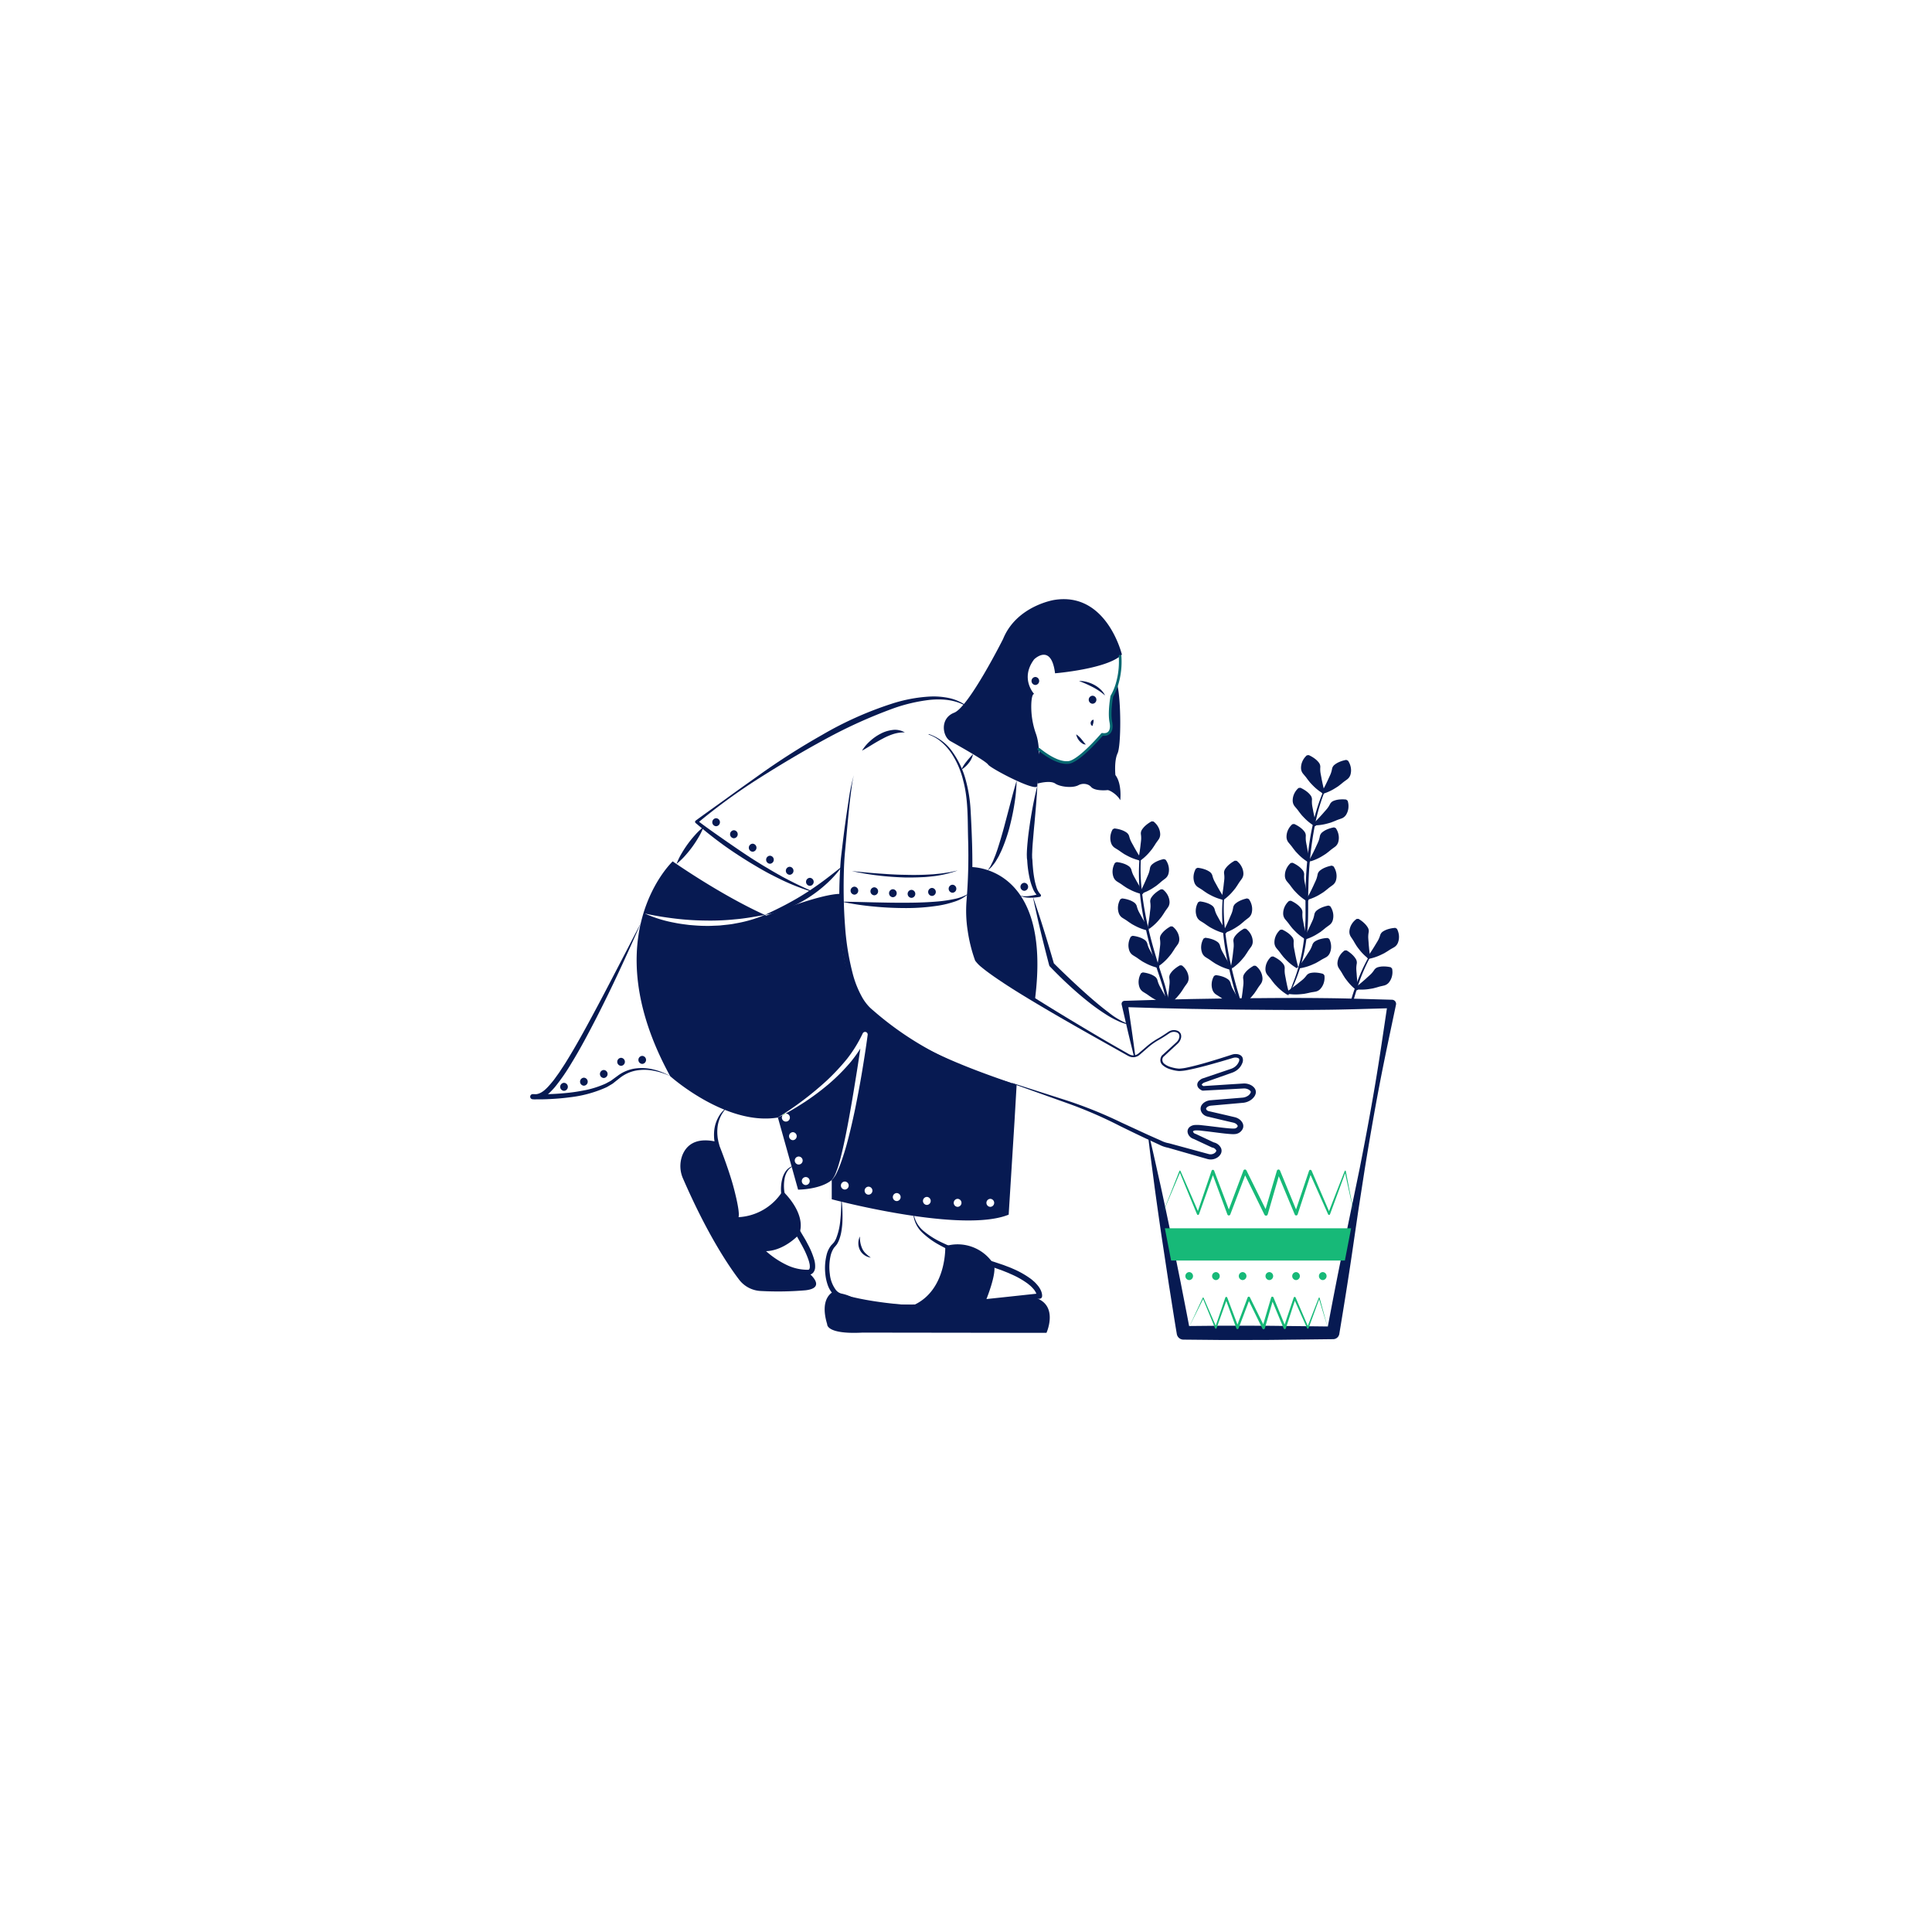 <svg id="SvgjsSvg1131" width="360" height="360" xmlns="http://www.w3.org/2000/svg" version="1.1" xmlns:xlink="http://www.w3.org/1999/xlink" xmlns:svgjs="http://svgjs.com/svgjs"><defs id="SvgjsDefs1132"></defs><g id="SvgjsG1133"><svg xmlns="http://www.w3.org/2000/svg" data-name="Layer 1" viewBox="0 0 700 550" width="360" height="360"><path fill="#071a52" d="M464.399,289.589c2.338-3.096,2.811-5.123,4.212-8.714a61.199,61.199,0,0,0,3.17-11.108,75.955,75.955,0,0,0,1.214-11.484c.078-3.839-.073-7.746.046-11.63.131-3.886.358-7.772.803-11.638a96.665,96.665,0,0,1,1.872-11.519,68.398,68.398,0,0,1,3.471-11.142,31.593,31.593,0,0,1,6.209-9.804,32.738,32.738,0,0,0-5.749,9.991,68.415,68.415,0,0,0-3.17,11.119,131.048,131.048,0,0,0-2.425,23.021c-.148,3.868-.028,7.717-.137,11.631a68.092,68.092,0,0,1-1.373,11.606,61.195,61.195,0,0,1-3.474,11.145,49.337,49.337,0,0,1-2.615,5.216A13.679,13.679,0,0,1,464.399,289.589Z" class="color020202 svgShape"></path><path fill="#071a52" d="M466.57 285.519a18.264 18.264 0 01-3.302-2.497c-.494-.478-.973-.977-1.447-1.49-.431-.535-.87-1.077-1.275-1.646-.407-.566-.913-1.107-1.372-1.683a3.282 3.282 0 01-.683-1.993 5.721 5.721 0 01.444-2.267 6.301 6.301 0 011.66-2.319l.671-.095a11.279 11.279 0 012.347 1.392 7.355 7.355 0 011.381 1.388 2.466 2.466 0 01.481 1.597 9.623 9.623 0 00.04 1.817c.082.591.204 1.177.324 1.772.103.605.218 1.215.357 1.825.241 1.239.567 2.483.897 3.769zM469.824 275.79a18.259 18.259 0 01-3.302-2.497c-.494-.478-.973-.977-1.447-1.49-.432-.535-.87-1.077-1.275-1.646-.407-.566-.913-1.107-1.372-1.683a3.281 3.281 0 01-.682-1.993 5.713 5.713 0 01.444-2.268 6.296 6.296 0 011.66-2.319l.671-.095a11.262 11.262 0 012.347 1.392 7.353 7.353 0 011.381 1.388 2.466 2.466 0 01.481 1.597 9.642 9.642 0 00.04 1.817c.082.591.204 1.177.325 1.772.103.605.218 1.215.357 1.825.241 1.239.567 2.483.897 3.769zM472.996 265.338a18.254 18.254 0 01-3.302-2.497c-.494-.478-.973-.977-1.447-1.49-.432-.535-.87-1.077-1.275-1.646-.407-.566-.913-1.107-1.372-1.683a3.281 3.281 0 01-.682-1.993 5.716 5.716 0 01.444-2.267 6.298 6.298 0 011.66-2.319l.671-.095a11.267 11.267 0 012.347 1.392 7.36 7.36 0 011.381 1.388 2.466 2.466 0 01.481 1.597 9.622 9.622 0 00.04 1.817c.082.591.204 1.177.324 1.772.103.605.218 1.216.357 1.825.241 1.239.567 2.483.897 3.769zM473.62 251.584a18.256 18.256 0 01-3.302-2.497c-.494-.478-.973-.977-1.447-1.49-.431-.535-.87-1.077-1.275-1.646-.407-.566-.913-1.107-1.372-1.683a3.282 3.282 0 01-.683-1.993 5.717 5.717 0 01.444-2.267 6.298 6.298 0 011.66-2.319l.671-.095a11.278 11.278 0 012.347 1.392 7.354 7.354 0 011.381 1.388 2.466 2.466 0 01.481 1.597 9.622 9.622 0 00.04 1.817c.082.591.204 1.177.324 1.772.103.605.218 1.215.357 1.825.241 1.239.567 2.483.897 3.769zM474.21 237.531a18.256 18.256 0 01-3.302-2.497c-.494-.478-.973-.977-1.447-1.49-.431-.535-.87-1.077-1.275-1.646-.407-.566-.913-1.107-1.372-1.683a3.282 3.282 0 01-.683-1.993 5.721 5.721 0 01.444-2.268 6.302 6.302 0 011.66-2.319l.671-.095a11.268 11.268 0 012.347 1.392 7.354 7.354 0 011.381 1.388 2.466 2.466 0 01.481 1.597 9.602 9.602 0 00.04 1.817c.082.591.204 1.177.324 1.772.103.605.218 1.216.357 1.825.241 1.239.567 2.483.897 3.769zM476.446 224.407a18.255 18.255 0 01-3.302-2.497c-.494-.478-.973-.977-1.447-1.49-.432-.535-.87-1.077-1.275-1.646-.407-.566-.913-1.107-1.372-1.683a3.282 3.282 0 01-.682-1.993 5.713 5.713 0 01.444-2.267 6.298 6.298 0 011.66-2.319l.671-.095a11.272 11.272 0 012.347 1.392 7.356 7.356 0 011.381 1.388 2.466 2.466 0 01.481 1.597 9.623 9.623 0 00.04 1.817c.082.591.204 1.177.324 1.772.103.605.218 1.215.357 1.825.241 1.239.567 2.483.897 3.769zM479.462 212.57a18.258 18.258 0 01-3.302-2.497c-.494-.478-.973-.977-1.447-1.49-.431-.535-.87-1.077-1.275-1.646-.407-.566-.913-1.107-1.372-1.683a3.282 3.282 0 01-.683-1.993 5.721 5.721 0 01.444-2.267 6.301 6.301 0 011.66-2.319l.671-.095a11.278 11.278 0 012.347 1.392 7.355 7.355 0 011.381 1.388 2.466 2.466 0 01.481 1.597 9.624 9.624 0 00.04 1.817c.082.591.204 1.177.324 1.772.103.605.218 1.215.357 1.825.241 1.239.567 2.483.897 3.769z" class="color020202 svgShape"></path><path fill="#071a52" d="M466.153 284.36c1.088-.762 2.145-1.494 3.135-2.277.503-.372.987-.76 1.459-1.153.479-.374.953-.739 1.4-1.134a9.627 9.627 0 001.213-1.353 2.466 2.466 0 011.405-.899 7.357 7.357 0 011.952-.155 11.266 11.266 0 012.687.471l.447.509a6.299 6.299 0 01-.25 2.841 5.715 5.715 0 01-1.139 2.01 3.281 3.281 0 01-1.816 1.069c-.723.139-1.46.219-2.137.384-.678.168-1.364.294-2.039.419-.694.081-1.382.148-2.069.189a18.253 18.253 0 01-4.132-.254zM470.546 275.241c.788-1.069 1.557-2.1 2.245-3.158.357-.513.693-1.036 1.016-1.558.335-.507.667-1.004.965-1.521a9.634 9.634 0 00.719-1.669 2.466 2.466 0 011.045-1.3 7.348 7.348 0 011.8-.769 11.266 11.266 0 012.698-.411l.586.34a6.296 6.296 0 01.669 2.772 5.719 5.719 0 01-.438 2.269 3.282 3.282 0 01-1.38 1.592c-.641.362-1.314.674-1.903 1.046-.589.376-1.199.713-1.799 1.048-.632.298-1.263.581-1.9.839a18.261 18.261 0 01-3.997 1.077zM472.431 264.863c.63-1.17 1.245-2.298 1.777-3.443.281-.558.54-1.123.786-1.685.26-.549.519-1.088.741-1.642a9.628 9.628 0 00.476-1.754 2.465 2.465 0 01.851-1.434 7.355 7.355 0 011.674-1.015 11.275 11.275 0 012.612-.787l.628.254a6.297 6.297 0 011.053 2.65 5.717 5.717 0 01-.114 2.308 3.281 3.281 0 01-1.142 1.771c-.584.449-1.206.852-1.737 1.303-.53.455-1.086.875-1.634 1.291-.584.384-1.169.753-1.763 1.098a18.255 18.255 0 01-3.806 1.629zM473.6 250.395c.63-1.17 1.245-2.298 1.777-3.443.282-.558.54-1.123.786-1.685.26-.549.519-1.088.741-1.642a9.647 9.647 0 00.476-1.754 2.465 2.465 0 01.851-1.434 7.35 7.35 0 011.674-1.015 11.266 11.266 0 012.612-.787l.628.254a6.296 6.296 0 011.053 2.65 5.714 5.714 0 01-.114 2.308 3.282 3.282 0 01-1.142 1.771c-.584.449-1.206.852-1.737 1.303-.53.455-1.086.875-1.634 1.291-.584.384-1.169.753-1.763 1.098a18.253 18.253 0 01-3.806 1.63zM474.42 236.533c.63-1.17 1.245-2.298 1.777-3.443.282-.558.54-1.123.786-1.685.26-.549.519-1.088.741-1.642a9.628 9.628 0 00.476-1.754 2.465 2.465 0 01.851-1.434 7.355 7.355 0 011.674-1.015 11.274 11.274 0 012.612-.787l.628.254a6.297 6.297 0 011.053 2.65 5.718 5.718 0 01-.114 2.308 3.28 3.28 0 01-1.142 1.771c-.584.449-1.206.852-1.737 1.303-.53.455-1.086.875-1.634 1.291-.584.384-1.169.753-1.763 1.098a18.254 18.254 0 01-3.806 1.629zM475.833 223.41c.938-.94 1.851-1.845 2.689-2.79.43-.454.839-.921 1.235-1.39.406-.452.809-.894 1.181-1.361a9.64 9.64 0 00.959-1.544 2.466 2.466 0 011.226-1.13 7.357 7.357 0 011.894-.493 11.276 11.276 0 012.728-.005l.529.423a6.297 6.297 0 01.25 2.841 5.714 5.714 0 01-.77 2.178 3.281 3.281 0 01-1.601 1.369c-.688.263-1.399.471-2.037.751-.638.284-1.291.527-1.935.769-.669.201-1.335.387-2.004.547a18.253 18.253 0 01-4.113.471zM478.848 212.089c.63-1.17 1.245-2.298 1.777-3.443.281-.558.54-1.123.786-1.685.26-.549.519-1.088.741-1.642a9.628 9.628 0 00.476-1.754 2.465 2.465 0 01.851-1.434 7.351 7.351 0 011.674-1.015 11.263 11.263 0 012.612-.787l.628.254a6.296 6.296 0 011.053 2.65 5.718 5.718 0 01-.114 2.308 3.28 3.28 0 01-1.142 1.771c-.584.449-1.206.852-1.737 1.303-.53.455-1.086.875-1.634 1.291-.584.384-1.169.753-1.763 1.098a18.248 18.248 0 01-3.806 1.63zM502.934 263.125a31.871 31.871 0 00-6.494 8.652c-.087.145-.165.3-.242.455a1.056 1.056 0 00-.077.145c-.01.01-.01.019-.019.029a66.308 66.308 0 00-4.045 9.6v.01a1.734 1.734 0 01-.077.203v.019c-.097.29-.184.571-.281.861q-.058.189-.116.377a1.532 1.532 0 00-.087.3c-.523 1.645-1.006 3.31-1.452 4.974h-.91c.494-1.848 1.055-3.697 1.694-5.507.048-.126.087-.261.136-.387.261-.745.532-1.481.823-2.216v-.01a62.399 62.399 0 013.813-8.342c.019-.029.029-.048.048-.077.01-.01.01-.029.019-.039.213-.377.435-.745.677-1.123v-.01A29.836 29.836 0 01502.934 263.125z" class="color020202 svgShape"></path><path fill="#071a52" d="M491.587 283.842a18.247 18.247 0 01-3.001-2.852c-.437-.531-.857-1.08-1.271-1.643-.369-.58-.744-1.167-1.083-1.778-.341-.608-.783-1.202-1.175-1.826a3.281 3.281 0 01-.455-2.057 5.718 5.718 0 01.696-2.203 6.299 6.299 0 011.909-2.118l.677-.02a11.269 11.269 0 012.176 1.646 7.347 7.347 0 011.216 1.534 2.466 2.466 0 01.299 1.641 9.627 9.627 0 00-.164 1.81c.015.597.071 1.193.124 1.798.034.613.08 1.232.15 1.853.101 1.258.285 2.531.469 3.846zM495.911 272.419a18.247 18.247 0 01-3.001-2.852c-.437-.531-.857-1.08-1.271-1.643-.369-.58-.744-1.168-1.083-1.779-.341-.608-.783-1.202-1.175-1.826a3.282 3.282 0 01-.455-2.057 5.718 5.718 0 01.696-2.203 6.301 6.301 0 011.91-2.118l.677-.02a11.264 11.264 0 012.176 1.646 7.353 7.353 0 011.216 1.534 2.465 2.465 0 01.299 1.641 9.625 9.625 0 00-.164 1.81c.015.597.071 1.193.124 1.798.035.613.08 1.232.15 1.853.101 1.258.285 2.531.469 3.846z" class="color020202 svgShape"></path><path fill="#071a52" d="M491.089 282.783c1.038-.829 2.047-1.626 2.985-2.47.478-.403.937-.821 1.384-1.242.454-.403.904-.798 1.326-1.22a9.621 9.621 0 001.126-1.427 2.466 2.466 0 011.345-.986 7.355 7.355 0 011.938-.278 11.271 11.271 0 012.712.301l.478.48a6.301 6.301 0 01-.07 2.851 5.72 5.72 0 01-1.01 2.078 3.281 3.281 0 01-1.745 1.181c-.713.184-1.443.311-2.109.518-.666.211-1.342.379-2.009.547-.688.124-1.37.234-2.053.319a18.253 18.253 0 01-4.14.007zM495.354 271.872c.757-1.092 1.495-2.144 2.152-3.222.342-.523.663-1.055.97-1.587.32-.516.638-1.023.921-1.549a9.628 9.628 0 00.67-1.689 2.466 2.466 0 011.007-1.33 7.354 7.354 0 011.777-.821 11.268 11.268 0 012.684-.489l.596.323a6.3 6.3 0 01.749 2.751 5.721 5.721 0 01-.372 2.28 3.282 3.282 0 01-1.334 1.631c-.631.381-1.294.712-1.872 1.1-.578.393-1.177.748-1.768 1.099-.623.316-1.246.617-1.875.894a18.25 18.25 0 01-3.964 1.192zM449.997 289.197c.039.126.077.252.126.377l-.637-.532c-.242-.048-.443-.256-.675-.314-.484-1.442-.594-1.825-1.02-3.277-.019-.058-.029-.116-.048-.174-.861-2.981-1.665-5.981-2.342-9.01-.165-.706-.319-1.423-.465-2.129-.068-.348-.145-.687-.213-1.036v-.01a92.746 92.746 0 01-1.548-10.074c-.019-.136-.029-.271-.039-.407-.068-.793-.135-1.587-.184-2.381v-.01a65.56 65.56 0 01.01-9.145.267.267 0 01.01-.087v-.048c.039-.445.087-.871.145-1.316v-.01a29.886 29.886 0 012.71-9.92 32.077 32.077 0 00-2.313 10.549c-.019.184-.029.358-.039.542v.01c0 .048-.01.097-.01.145v.039a65.316 65.316 0 00.329 10.384 1.388 1.388 0 00.029.281c.019.3.058.59.087.891.019.126.029.252.048.377a3.04 3.04 0 00.039.31 114.194 114.194 0 002.052 11.671v.019c.039.194.077.358.136.552a.258.258 0 00.029.116 3.787 3.787 0 00.097.455c.716 3.068 1.539 6.107 2.448 9.126.281.968.571 1.916.871 2.874v.01c.077.261.165.503.242.765v.01C449.91 288.946 449.958 289.071 449.997 289.197z" class="color020202 svgShape"></path><path fill="#071a52" d="M450.239 289.391l.155-.697-.908.534c-.242-.048-.601-.36-.834-.418-1.113-.29-1.645.281-2.69-.194-.619-.3-1.229-.629-1.839-.968-.581-.377-1.161-.755-1.723-1.171-.561-.407-1.219-.765-1.829-1.171a3.275 3.275 0 01-1.268-1.684 5.696 5.696 0 01-.281-2.294 6.154 6.154 0 01.852-2.72l.61-.3a11.699 11.699 0 012.661.59 7.705 7.705 0 011.742.89 2.491 2.491 0 01.958 1.374 9.452 9.452 0 00.6 1.713c.261.532.561 1.055.861 1.587.145.271.281.542.435.813s.31.542.474.803c.416.755.881 1.5 1.355 2.265.097.155.194.31.3.465v.01c.077.116.155.232.232.358C450.152 289.246 450.19 289.323 450.239 289.391zM446.067 276.419a18.245 18.245 0 01-3.915-1.347c-.618-.301-1.228-.626-1.839-.967-.577-.375-1.162-.753-1.724-1.168-.562-.411-1.212-.768-1.827-1.173a3.282 3.282 0 01-1.268-1.683 5.715 5.715 0 01-.282-2.293 6.298 6.298 0 01.857-2.72l.608-.299a11.271 11.271 0 012.663.594 7.357 7.357 0 011.743.89 2.465 2.465 0 01.954 1.368 9.623 9.623 0 00.603 1.714c.262.536.56 1.055.859 1.584.286.543.585 1.087.907 1.623.614 1.103 1.311 2.184 2.024 3.304zM444.114 263.25a18.254 18.254 0 01-3.915-1.347c-.618-.301-1.228-.626-1.838-.967-.577-.375-1.162-.753-1.724-1.168-.563-.411-1.212-.768-1.827-1.173a3.282 3.282 0 01-1.268-1.683 5.715 5.715 0 01-.282-2.293 6.298 6.298 0 01.857-2.72l.608-.299a11.267 11.267 0 012.663.594 7.355 7.355 0 011.744.89 2.466 2.466 0 01.954 1.368 9.622 9.622 0 00.603 1.714c.262.536.56 1.055.859 1.584.286.543.585 1.087.907 1.623.614 1.103 1.311 2.184 2.024 3.304zM443.303 251.063a18.262 18.262 0 01-3.915-1.347c-.618-.301-1.228-.626-1.839-.967-.577-.375-1.162-.753-1.723-1.168-.563-.411-1.212-.768-1.827-1.173a3.281 3.281 0 01-1.268-1.682 5.715 5.715 0 01-.283-2.293 6.298 6.298 0 01.857-2.72l.608-.299a11.275 11.275 0 012.663.594 7.359 7.359 0 011.744.89 2.466 2.466 0 01.953 1.368 9.623 9.623 0 00.603 1.714c.262.536.56 1.055.859 1.584.286.543.585 1.087.907 1.623.614 1.103 1.31 2.184 2.024 3.304z" class="color020202 svgShape"></path><path fill="#071a52" d="M449.485 288.837c.235-1.307.469-2.572.62-3.825.094-.618.164-1.235.223-1.846.077-.603.155-1.196.194-1.791a9.629 9.629 0 00-.092-1.815 2.465 2.465 0 01.363-1.628 7.359 7.359 0 011.276-1.485 11.268 11.268 0 012.239-1.56l.676.046a6.3 6.3 0 011.825 2.191 5.714 5.714 0 01.608 2.229 3.28 3.28 0 01-.535 2.038c-.416.608-.881 1.185-1.246 1.779-.362.597-.76 1.169-1.152 1.734-.436.546-.877 1.079-1.334 1.592a18.261 18.261 0 01-3.111 2.732zM445.956 275.406c.235-1.307.469-2.572.62-3.825.094-.618.164-1.235.223-1.846.077-.603.155-1.196.194-1.791a9.63 9.63 0 00-.092-1.815 2.466 2.466 0 01.363-1.628 7.359 7.359 0 011.276-1.485 11.275 11.275 0 012.239-1.56l.676.046a6.3 6.3 0 011.825 2.191 5.714 5.714 0 01.608 2.229 3.28 3.28 0 01-.535 2.038c-.416.608-.881 1.185-1.246 1.779-.363.597-.761 1.169-1.152 1.735-.436.546-.877 1.079-1.334 1.592a18.245 18.245 0 01-3.111 2.731zM443.222 262.494c.6-1.185 1.186-2.329 1.689-3.487.267-.565.511-1.136.743-1.705.246-.555.491-1.101.699-1.661a9.619 9.619 0 00.431-1.765 2.465 2.465 0 01.814-1.455 7.356 7.356 0 011.648-1.057 11.272 11.272 0 012.592-.853l.634.238a6.294 6.294 0 011.12 2.622 5.716 5.716 0 01-.055 2.31A3.282 3.282 0 01452.44 257.479c-.572.464-1.184.882-1.703 1.347-.518.468-1.063.902-1.6 1.332-.574.399-1.149.782-1.734 1.143a18.248 18.248 0 01-3.763 1.726zM442.569 250.797c.235-1.307.469-2.572.619-3.825.094-.618.164-1.235.223-1.846.076-.602.155-1.196.194-1.791a9.612 9.612 0 00-.092-1.815 2.466 2.466 0 01.363-1.628 7.356 7.356 0 011.276-1.485 11.273 11.273 0 012.239-1.56l.676.046a6.296 6.296 0 011.825 2.191 5.719 5.719 0 01.609 2.229 3.282 3.282 0 01-.535 2.038c-.416.608-.881 1.185-1.246 1.779-.362.597-.76 1.169-1.152 1.735-.436.546-.877 1.079-1.334 1.592a18.26 18.26 0 01-3.111 2.731zM423.664 288.568a1.568 1.568 0 01.048.203v.01c-.145.107-.29.213-.436.31l-.31-.213a.627.627 0 01-.126-.039.123.123 0 00-.01-.058c-.019-.106-.039-.194-.068-.3v-.01c-.184-.89-.387-1.761-.6-2.642v-.01c-.29-1.19-.61-2.371-.948-3.552-.687-2.236-1.452-4.471-2.197-6.726-.484-1.442-.948-2.884-1.374-4.336-.019-.077-.048-.155-.068-.232v-.01c-.861-2.961-1.655-5.942-2.323-8.952q-.247-1.06-.465-2.119c-.068-.348-.145-.687-.213-1.035v-.01a95.156 95.156 0 01-1.548-10.075c-.019-.136-.029-.281-.039-.416-.068-.794-.136-1.577-.184-2.371v-.01a65.682 65.682 0 01.01-9.155.268.268 0 01.01-.087v-.048c.039-.436.087-.861.145-1.306v-.01a29.871 29.871 0 012.71-9.929 32.085 32.085 0 00-2.303 10.568c-.019.174-.029.339-.039.513v.01a.731.731 0 01-.01.145v.048a65.292 65.292 0 00.319 10.384 1.379 1.379 0 00.029.281v.01c.019.3.058.581.087.881.019.126.029.261.048.387.01.097.019.203.039.3a116.515 116.515 0 002.052 11.681v.01c.039.184.077.348.126.532a.713.713 0 00.039.136v.01a3.661 3.661 0 00.097.445V261.79c.716 3.068 1.548 6.107 2.448 9.126.281.968.571 1.926.861 2.884.01.01.01.019 0 .019.087.242.174.494.252.736v.01c.039.136.087.261.126.387.039.126.077.252.116.368v.01c.716 2.216 1.461 4.423 2.129 6.687.377 1.384.736 2.768 1.065 4.161.145.629.281 1.258.406 1.897v.01A3.891 3.891 0 01423.664 288.568z" class="color020202 svgShape"></path><path fill="#071a52" d="M423.77 288.404l-.106.164-.252.407c-.155-.029-.3-.068-.445-.097a.627.627 0 01-.126-.039 18.693 18.693 0 01-3.348-1.21c-.619-.3-1.229-.629-1.839-.968-.571-.377-1.161-.755-1.723-1.171-.561-.407-1.21-.765-1.829-1.171a3.341 3.341 0 01-1.268-1.684 5.696 5.696 0 01-.281-2.294 6.345 6.345 0 01.861-2.719l.61-.3a11.26 11.26 0 012.661.6 6.982 6.982 0 011.742.89 2.451 2.451 0 01.948 1.365 10.286 10.286 0 00.61 1.713c.261.542.561 1.055.852 1.587.29.542.59 1.084.91 1.626.136.242.271.474.416.716v.01c.271.445.542.89.832 1.345.184.3.377.59.571.9v.01Q423.669 288.244 423.77 288.404zM419.729 275.709a18.25 18.25 0 01-3.915-1.347c-.618-.301-1.228-.626-1.838-.967-.577-.375-1.162-.753-1.724-1.168-.563-.411-1.212-.768-1.827-1.173a3.281 3.281 0 01-1.268-1.682 5.715 5.715 0 01-.283-2.293 6.301 6.301 0 01.857-2.72l.608-.299a11.268 11.268 0 012.663.594 7.359 7.359 0 011.744.89 2.466 2.466 0 01.953 1.368 9.623 9.623 0 00.603 1.714c.262.536.56 1.055.859 1.584.286.543.585 1.087.907 1.623.614 1.103 1.31 2.184 2.024 3.304zM415.922 262.168a18.25 18.25 0 01-3.915-1.347c-.618-.301-1.228-.626-1.838-.967-.577-.375-1.162-.753-1.724-1.168-.563-.411-1.212-.768-1.827-1.173a3.281 3.281 0 01-1.268-1.682 5.716 5.716 0 01-.283-2.293 6.301 6.301 0 01.857-2.72l.608-.299a11.269 11.269 0 012.663.594 7.355 7.355 0 011.744.89 2.466 2.466 0 01.953 1.368 9.638 9.638 0 00.603 1.714c.262.537.56 1.055.859 1.584.286.543.585 1.087.907 1.624.614 1.103 1.31 2.184 2.024 3.304zM413.97 248.999a18.245 18.245 0 01-3.915-1.347c-.618-.301-1.228-.626-1.839-.967-.577-.375-1.162-.753-1.724-1.168-.562-.411-1.212-.768-1.827-1.173a3.281 3.281 0 01-1.268-1.682 5.719 5.719 0 01-.282-2.293 6.297 6.297 0 01.857-2.72l.608-.299a11.271 11.271 0 012.663.594 7.353 7.353 0 011.743.89 2.465 2.465 0 01.954 1.368 9.62 9.62 0 00.603 1.714c.262.537.56 1.055.859 1.584.286.543.585 1.087.907 1.624.614 1.103 1.311 2.184 2.024 3.304zM413.158 236.811a18.254 18.254 0 01-3.915-1.347c-.618-.301-1.228-.626-1.838-.967-.577-.375-1.162-.753-1.724-1.168-.563-.411-1.212-.768-1.827-1.173a3.281 3.281 0 01-1.268-1.682 5.715 5.715 0 01-.282-2.293 6.297 6.297 0 01.857-2.72l.608-.299a11.266 11.266 0 012.663.594 7.35 7.35 0 011.744.89 2.466 2.466 0 01.954 1.368 9.623 9.623 0 00.603 1.714c.262.536.56 1.055.859 1.584.286.543.585 1.088.907 1.624.614 1.103 1.311 2.184 2.024 3.304z" class="color020202 svgShape"></path><path fill="#071a52" d="M430.661 279.22a3.292 3.292 0 01-.542 2.032c-.416.61-.881 1.19-1.248 1.781-.358.6-.755 1.171-1.152 1.732-.435.552-.871 1.084-1.326 1.597a18.065 18.065 0 01-2.681 2.41v.01c-.145.107-.29.213-.436.31l-.31-.213-.136-.097-.106-.077c.01-.077.029-.145.039-.223v-.01c.077-.436.155-.871.232-1.297.058-.329.116-.668.165-.997.068-.435.126-.871.184-1.307.097-.61.164-1.229.223-1.839.077-.61.155-1.2.194-1.79a9.546 9.546 0 00-.087-1.819 2.445 2.445 0 01.358-1.626 7.296 7.296 0 011.278-1.49 11.549 11.549 0 012.236-1.558l.678.048a6.404 6.404 0 011.829 2.187A5.827 5.827 0 01430.661 279.22zM419.341 274.585c.235-1.307.469-2.572.62-3.825.094-.618.164-1.235.223-1.846.077-.603.155-1.196.194-1.791a9.631 9.631 0 00-.092-1.815 2.466 2.466 0 01.363-1.628 7.357 7.357 0 011.276-1.485 11.275 11.275 0 012.239-1.56l.676.046a6.296 6.296 0 011.825 2.191 5.719 5.719 0 01.609 2.229 3.282 3.282 0 01-.535 2.038c-.416.608-.881 1.185-1.246 1.779-.362.597-.76 1.169-1.152 1.735-.435.546-.877 1.079-1.334 1.592a18.251 18.251 0 01-3.111 2.731zM415.812 261.154c.235-1.307.469-2.571.619-3.825.094-.618.164-1.235.223-1.846.076-.603.155-1.196.194-1.791a9.612 9.612 0 00-.092-1.815 2.466 2.466 0 01.363-1.628 7.349 7.349 0 011.276-1.485 11.273 11.273 0 012.239-1.56l.676.046a6.295 6.295 0 011.824 2.191 5.719 5.719 0 01.609 2.229 3.282 3.282 0 01-.535 2.038c-.416.608-.882 1.185-1.246 1.779-.362.597-.76 1.169-1.152 1.735-.436.546-.877 1.079-1.334 1.592a18.26 18.26 0 01-3.111 2.731zM413.077 248.242c.6-1.185 1.186-2.329 1.689-3.487.267-.565.511-1.136.743-1.705.246-.555.491-1.101.699-1.661a9.635 9.635 0 00.431-1.765 2.465 2.465 0 01.814-1.455A7.355 7.355 0 01419.101 237.111a11.274 11.274 0 012.592-.853l.634.238a6.299 6.299 0 011.121 2.622 5.716 5.716 0 01-.056 2.31 3.281 3.281 0 01-1.096 1.799c-.572.464-1.184.883-1.703 1.347-.518.468-1.063.902-1.6 1.332-.574.399-1.149.782-1.734 1.143a18.255 18.255 0 01-3.763 1.726zM412.424 236.545c.235-1.307.469-2.571.62-3.825.094-.618.164-1.235.223-1.846.077-.603.155-1.196.194-1.791a9.631 9.631 0 00-.092-1.815 2.466 2.466 0 01.363-1.628 7.356 7.356 0 011.276-1.485 11.271 11.271 0 012.239-1.56l.676.046a6.301 6.301 0 011.825 2.192 5.714 5.714 0 01.608 2.229 3.281 3.281 0 01-.535 2.038c-.416.608-.881 1.185-1.246 1.779-.363.597-.761 1.169-1.152 1.735-.436.546-.877 1.079-1.334 1.592a18.255 18.255 0 01-3.111 2.732z" class="color020202 svgShape"></path><path fill="#071a52" d="M410.845 307.717q-1.17-4.678-2.275-9.368l-2.17-9.387a1.094 1.094 0 011.025-1.339l.087-.003 12.097-.375 12.097-.28c8.065-.126 16.13-.285 24.194-.315 8.065-.075 16.129-.102 24.194-.003 8.065.075 16.13.37 24.194.576l.083.002a1.493 1.493 0 011.454 1.531 1.583 1.583 0 01-.031.268c-2.068 9.877-4.213 19.74-6.09 29.652-1.885 9.91-3.599 19.851-5.216 29.809l-2.321 14.956-2.191 14.978c-1.46 9.985-3.07 19.944-4.723 29.895a2.263 2.263 0 01-2.205 1.892l-.051 0-13.549.157c-4.516.039-9.033.134-13.549.127l-13.549.01-13.549-.129-.04-0a2.437 2.437 0 01-2.379-2.029c-1-5.902-1.893-11.823-2.844-17.733l-2.687-17.761q-1.307-8.887-2.523-17.79c-.759-5.944-1.591-11.876-2.269-17.835a.242.242 0 01.477-.084c1.408 5.83 2.662 11.687 3.989 17.531q1.913 8.78 3.73 17.577l3.561 17.607c1.131 5.879 2.321 11.747 3.404 17.635l-2.419-2.029 13.549-.129 13.549.011c4.516-.007 9.032.088 13.549.127l13.549.157L480.742 407.515c1.858-9.916 3.76-19.825 5.811-29.706l6.119-29.65c1.953-9.898 3.808-19.814 5.493-29.76 1.693-9.945 3.117-19.938 4.619-29.917l1.505 1.8c-8.065.206-16.129.5-24.194.576-8.065.099-16.129.072-24.194-.003-8.065-.031-16.13-.189-24.194-.315l-12.097-.28-12.097-.375 1.112-1.341 1.401 9.532q.685 4.769 1.296 9.552a.242.242 0 01-.475.09zM405.895 214.93c-1.113-2.09-3.939-3.745-4.636-3.658s-4.616.348-5.923-1.142a3.288 3.288 0 00-.977-.745 4.065 4.065 0 00-3.658.126c-2.207 1.142-6.668.552-8.342-.6-1.916-1.326-6.455 0-6.455 0-.581-6.658.087-10.2.977-12.068 2.245 1.752 6.639 4.819 10.268 4.413 3.919-.435 12.194-10.191 12.194-10.191 2.09.348 3.832-.784 3.136-4.442s.348-9.32.348-9.32a21.221 21.221 0 001.926-4.568c1.5 5.884 1.471 22.423.164 25.21-1.306 2.787-.784 7.878-.784 7.878C406.573 208.988 405.895 214.93 405.895 214.93zM284.614 328.479c-.329.184-.668.358-1.006.532A1.232 1.232 0 01284.614 328.479z" class="color020202 svgShape"></path><path fill="#071a52" d="M308.257,309.733a70.295,70.295,0,0,1-7.887,7.945,91.363,91.363,0,0,1-8.913,6.678c-2.245,1.452-4.51,2.845-6.842,4.123a.397.397,0,0,1,.107-.01,1.452,1.452,0,1,1-1.113.542c-.581.31-1.171.6-1.761.89l7.316,26.13s8.013,0,12.194-3.484a9.415,9.415,0,0,0,1.607-2.952,30.352,30.352,0,0,0,1.074-3.203c.639-2.158,1.142-4.365,1.635-6.571.968-4.413,1.8-8.855,2.574-13.317.794-4.452,1.5-8.923,2.226-13.384.436-2.729.842-5.468,1.248-8.197A50.072,50.072,0,0,1,308.257,309.733ZM287.276,335.205a1.453,1.453,0,0,1,0,2.903A1.453,1.453,0,0,1,287.276,335.205Zm2.091,11.729a1.452,1.452,0,0,1,0-2.903A1.452,1.452,0,0,1,289.366,346.935Zm2.555,7.432a1.452,1.452,0,0,1,0-2.903A1.452,1.452,0,0,1,291.921,354.367Z" class="color020202 svgShape"></path><path fill="#071a52" d="M315.06,291.23c-13.239-11.613-10.171-42.369-10.171-42.369-7.519-.213-27.223,7.878-27.223,7.878-.174-.077-.358-.155-.532-.242a49.157,49.157,0,0,1-10.684,3.087c-1.819.397-3.687.503-5.536.726-.929.068-1.868.077-2.797.126s-1.858.048-2.797.029c-1.858-.019-3.716-.174-5.574-.329-1.848-.232-3.697-.455-5.516-.842a46.4,46.4,0,0,1-10.607-3.31c3.61.794,7.22,1.384,10.839,1.819a100.325,100.325,0,0,0,10.897.726,87.07,87.07,0,0,0,10.887-.435c3.649-.29,7.229-.977,10.887-1.597-16.22-7.336-33.407-19.404-33.407-19.404s-28.772,26.962-.9,77.828c0,0,20.207,18.117,39.021,14.981a118.5,118.5,0,0,0,17.584-13.278,80.778,80.778,0,0,0,7.471-7.984,48.258,48.258,0,0,0,5.662-9.194l.01-.01a.946.946,0,0,1,1.8.523c-.6,4.5-1.306,8.981-2.052,13.462-.745,4.481-1.597,8.933-2.497,13.384-.939,4.452-1.945,8.884-3.165,13.268-.619,2.187-1.306,4.355-2.09,6.494a33.513,33.513,0,0,1-1.316,3.165,9.31,9.31,0,0,1-1.897,2.816v6.968s47.034,12.542,64.105,5.574l2.09-33.446.794-13.617C344.965,310.159,328.3,302.843,315.06,291.23Zm-8.971,64.763a1.452,1.452,0,0,1,0-2.903A1.452,1.452,0,0,1,306.089,355.993Zm8.594,1.858a1.452,1.452,0,0,1,0-2.903A1.452,1.452,0,0,1,314.683,357.851Zm10.22,2.323a1.452,1.452,0,0,1,0-2.903A1.452,1.452,0,0,1,324.903,360.174Zm10.916,1.394a1.452,1.452,0,0,1,0-2.903A1.452,1.452,0,0,1,335.819,361.567Zm11.149.697a1.452,1.452,0,0,1,0-2.903A1.452,1.452,0,0,1,346.968,362.264Zm11.846,0a1.452,1.452,0,0,1,0-2.903A1.452,1.452,0,0,1,358.813,362.264Z" class="color020202 svgShape"></path><path fill="#071a52" d="M294.411,248.158a80.174,80.174,0,0,1-11.511-4.505c-1.841-.928-3.706-1.819-5.506-2.828-1.814-.986-3.573-2.061-5.35-3.109-3.517-2.154-6.977-4.401-10.31-6.828-3.336-2.425-6.542-5.008-9.686-7.69l-.022-.018a.541.541,0,0,1-.061-.763.571.571,0,0,1,.09-.084c3.715-2.747,7.484-5.383,11.212-8.087,3.718-2.715,7.485-5.362,11.236-8.038a255.172,255.172,0,0,1,23.305-14.905,128.055,128.055,0,0,1,25.316-11.337,54.517,54.517,0,0,1,13.705-2.589,27.039,27.039,0,0,1,6.986.533,17.137,17.137,0,0,1,6.366,2.797.097.097,0,0,1,.021.135.099.099,0,0,1-.128.025c-3.977-2.353-8.69-2.732-13.164-2.295a59.87,59.87,0,0,0-13.237,3.09,179.7,179.7,0,0,0-24.942,11.316c-8.053,4.375-15.947,9.074-23.711,13.997a210.391,210.391,0,0,0-22.271,16.229l.008-.865c3.235,2.49,6.613,4.822,9.963,7.164,3.361,2.331,6.726,4.653,10.164,6.867,1.737,1.075,3.459,2.18,5.232,3.193,1.738,1.078,3.526,2.064,5.304,3.076,3.605,1.924,7.264,3.75,11.055,5.335a.097.097,0,0,1,.054.126A.099.099,0,0,1,294.411,248.158Z" class="color020202 svgShape"></path><path fill="#071a52" d="M366.767 317.485a122.471 122.471 0 01-34.342-12.745 107.032 107.032 0 01-15.197-10.432c-.598-.484-1.176-.991-1.764-1.486-.582-.494-1.176-.981-1.767-1.568a19.438 19.438 0 01-2.909-3.821 36.229 36.229 0 01-3.544-8.68 89.734 89.734 0 01-2.835-18.25 167.035 167.035 0 01-.13-18.387q.103-2.295.265-4.589c.099-1.535.318-3.073.487-4.579.367-3.032.725-6.065 1.147-9.091.416-3.026.851-6.05 1.33-9.067a67.396 67.396 0 011.859-8.97 38.245 38.245 0 00-.816 4.497c-.202 1.511-.398 3.023-.572 4.538-.346 3.03-.648 6.066-.931 9.103l-.834 9.112c-.302 3.045-.437 6.037-.501 9.094-.119 6.079-.005 12.165.455 18.213a93.741 93.741 0 002.909 17.854 35.988 35.988 0 003.366 8.222 17.558 17.558 0 002.603 3.458c.489.492 1.072.98 1.65 1.475.577.49 1.143.993 1.729 1.472a115.086 115.086 0 0014.813 10.481 121.266 121.266 0 0016.28 8.115A168.502 168.502 0 00366.767 317.485zM245.137 237.979a23.224 23.224 0 011.833-3.782 40.02 40.02 0 012.267-3.465 39.392 39.392 0 012.612-3.212 22.975 22.975 0 013.05-2.892 22.973 22.973 0 01-1.831 3.783 39.344 39.344 0 01-2.269 3.463 40.017 40.017 0 01-2.614 3.211A23.237 23.237 0 01245.137 237.979zM312.327 196.99a14.845 14.845 0 012.891-3.461 17.331 17.331 0 013.709-2.619 12.226 12.226 0 014.404-1.419 6.937 6.937 0 014.5.879 12.683 12.683 0 00-4.197.601 22.711 22.711 0 00-3.81 1.653c-1.242.646-2.474 1.357-3.704 2.108C314.889 195.484 313.649 196.247 312.327 196.99z" class="color020202 svgShape"></path><path fill="#071a52" d="M336.563,190.973A17.125,17.125,0,0,1,345.2,197.562a31.856,31.856,0,0,1,4.681,9.958,52.528,52.528,0,0,1,1.779,10.874q.313,5.462.497,10.93c.132,3.646.167,7.296.144,10.95-.03,3.646-.141,7.331-.489,10.97a45.153,45.153,0,0,0,.471,10.693,60.904,60.904,0,0,0,2.59,10.408l-.074-.149a11.234,11.234,0,0,0,1.952,1.983c.755.64,1.549,1.256,2.354,1.859,1.613,1.205,3.278,2.358,4.957,3.492q5.056,3.378,10.213,6.637c6.875,4.338,13.839,8.546,20.835,12.701q5.241,3.126,10.547,6.143l2.65,1.512a11.004,11.004,0,0,0,1.296.686,2.931,2.931,0,0,0,2.622-.324c.358-.246.763-.637,1.144-.95l2.319-1.988a24.376,24.376,0,0,1,2.483-1.836c.864-.573,1.771-1.044,2.618-1.581.861-.537,1.691-1.096,2.541-1.679a3.566,3.566,0,0,1,3.198-.423,2.153,2.153,0,0,1,1.291,1.162,2.632,2.632,0,0,1,.025,1.712,3.949,3.949,0,0,1-.79,1.453c-.369.43-.759.734-1.125,1.09l-4.482,4.144.066-.082a1.802,1.802,0,0,0,.196,2.399,6.435,6.435,0,0,0,2.573,1.33,12.99,12.99,0,0,0,2.929.555,17.242,17.242,0,0,0,2.988-.424c4.023-.871,8-2.08,11.955-3.305l2.961-.944c.513-.16.938-.32,1.523-.484a4.137,4.137,0,0,1,1.823-.069,3.116,3.116,0,0,1,.93.339,1.881,1.881,0,0,1,.786.857,2.677,2.677,0,0,1-.068,2.024,5.752,5.752,0,0,1-2.184,2.717,6.724,6.724,0,0,1-1.552.769l-1.468.519-2.936,1.038-5.872,2.077.141-.065a3.507,3.507,0,0,0-.629.463.592.592,0,0,0-.2.294c-.005-.015.01.077.167.22a2.309,2.309,0,0,0,.577.363l-.365-.062,9.757-.632,4.879-.306a5.241,5.241,0,0,1,2.854.603,4.05,4.05,0,0,1,1.22,1.011,2.397,2.397,0,0,1,.497,1.845,3.275,3.275,0,0,1-.729,1.518,5.176,5.176,0,0,1-1.089,1.008,5.95,5.95,0,0,1-2.696.99l-4.895.437-4.87.432-1.218.108-.609.054a3.524,3.524,0,0,0-.482.07,2.598,2.598,0,0,0-.819.322,1.764,1.764,0,0,0-.537.503.399.399,0,0,0-.033.367,1.019,1.019,0,0,0,.363.484,1.381,1.381,0,0,0,.309.174,2.212,2.212,0,0,0,.425.12l1.191.274,4.764,1.099,2.379.561c.419.106.736.157,1.264.315a4.636,4.636,0,0,1,1.39.71,3.844,3.844,0,0,1,1.083,1.268,2.441,2.441,0,0,1,.133,2.002,3.376,3.376,0,0,1-2.677,2.028,7.71,7.71,0,0,1-1.421.026c-.429-.018-.845-.053-1.261-.087q-1.241-.114-2.461-.262l-4.856-.611-2.404-.276a12.284,12.284,0,0,0-2.208-.092,1.554,1.554,0,0,0-.681.23c-.14.125-.102.1-.105.134-.014.247.505.808.823.843a.453.453,0,0,1,.141.039l.065.031,6.579,3.097-.204-.069a3.852,3.852,0,0,1,2.726,2.035,2.403,2.403,0,0,1-.039,2.097,3.664,3.664,0,0,1-1.184,1.317,4.397,4.397,0,0,1-3.191.704c-.587-.106-.948-.245-1.381-.359l-1.265-.363-10.118-2.902-1.265-.363-.632-.181-.158-.045-.039-.011-.02-.006c.032.007-.1-.024.067.014l-.089-.016-.353-.071a11.841,11.841,0,0,1-2.623-.963l-4.787-2.213c-3.181-1.494-6.339-3.031-9.487-4.576a158.099,158.099,0,0,0-19.246-8.324l-19.832-7.08a.097.097,0,0,1-.059-.124.098.098,0,0,1,.122-.059l20.042,6.43a159.174,159.174,0,0,1,19.551,7.939l9.552,4.403,4.797,2.138a10.253,10.253,0,0,0,2.314.824l.293.054.073.012.167.04.159.043.635.173,1.27.345,10.156,2.763,1.27.345c.415.108.887.256,1.166.295a2.524,2.524,0,0,0,1.821-.416,1.835,1.835,0,0,0,.562-.617.446.446,0,0,0-.001-.441,1.972,1.972,0,0,0-1.39-.946.854.854,0,0,1-.187-.061l-.017-.008-6.589-3.077.206.07a3.099,3.099,0,0,1-1.534-.891,2.907,2.907,0,0,1-.824-1.628,2.016,2.016,0,0,1,.195-1.158,2.271,2.271,0,0,1,.691-.807,3.459,3.459,0,0,1,1.589-.604,13.231,13.231,0,0,1,2.669.075l2.454.274,4.847.594q1.207.142,2.401.248c.396.031.792.062,1.177.078a6.455,6.455,0,0,0,1.019-.008,1.386,1.386,0,0,0,1.086-.742.383.383,0,0,0-.044-.359,1.877,1.877,0,0,0-.501-.567,2.6,2.6,0,0,0-.779-.39c-.252-.079-.739-.178-1.11-.269l-2.381-.553-4.757-1.129-1.189-.283a4.199,4.199,0,0,1-.744-.229,3.374,3.374,0,0,1-.747-.433,3.021,3.021,0,0,1-1.047-1.466,2.425,2.425,0,0,1,.222-1.988,3.644,3.644,0,0,1,1.209-1.176,4.558,4.558,0,0,1,1.447-.564,5.487,5.487,0,0,1,.727-.102l.609-.049,1.218-.099,4.873-.394,4.848-.395a4.09,4.09,0,0,0,1.855-.658,2.523,2.523,0,0,0,1.053-1.285.537.537,0,0,0-.133-.443,2.303,2.303,0,0,0-.653-.534,3.441,3.441,0,0,0-1.865-.396l-4.881.268-9.764.516-.032.002a.718.718,0,0,1-.333-.064,3.835,3.835,0,0,1-1.058-.689,1.941,1.941,0,0,1-.671-1.474,2.079,2.079,0,0,1,.699-1.385,5.043,5.043,0,0,1,.945-.686.821.821,0,0,1,.141-.065l5.899-1.998,2.949-.999,1.475-.499a5.28,5.28,0,0,0,1.244-.582,4.367,4.367,0,0,0,1.704-2.021,1.457,1.457,0,0,0,.123-1.005c-.055-.193-.356-.376-.772-.469a2.868,2.868,0,0,0-1.264.029c-.417.106-.973.292-1.453.432l-2.991.887c-4,1.145-8,2.287-12.11,3.103a17.845,17.845,0,0,1-3.178.387,13.554,13.554,0,0,1-3.165-.647,7.14,7.14,0,0,1-2.871-1.575,2.476,2.476,0,0,1-.748-1.62,3.021,3.021,0,0,1,.476-1.677.379.379,0,0,1,.067-.083l4.509-4.115c.367-.348.781-.679,1.075-1.022a3.282,3.282,0,0,0,.667-1.203,1.998,1.998,0,0,0,.007-1.283,1.511,1.511,0,0,0-.92-.811,2.939,2.939,0,0,0-2.632.346c-.831.563-1.693,1.136-2.562,1.67-.874.548-1.783,1.005-2.615,1.561a23.745,23.745,0,0,0-2.406,1.812l-2.298,2.005c-.403.336-.722.667-1.196,1.007a3.595,3.595,0,0,1-3.212.423,11.127,11.127,0,0,1-1.408-.722l-2.665-1.49-10.644-5.988C387.567,295.644,380.506,291.586,373.524,287.382c-3.489-2.105-6.967-4.235-10.365-6.503-1.701-1.132-3.391-2.285-5.047-3.504-.828-.611-1.647-1.237-2.449-1.907a12.309,12.309,0,0,1-2.308-2.362.582.582,0,0,1-.068-.13l-.007-.02a54.816,54.816,0,0,1-2.673-10.764,46.766,46.766,0,0,1-.393-11.088,198.411,198.411,0,0,0,.558-21.747c-.21-7.268.085-14.607-1.796-21.591a31.473,31.473,0,0,0-4.263-9.858,20.801,20.801,0,0,0-3.574-4.023,13.72,13.72,0,0,0-4.62-2.723l-.012-.004a.097.097,0,0,1,.056-.185Z" class="color020202 svgShape"></path><path fill="#071a52" d="M304.887 251.689c3.929.047 7.832.161 11.732.253 3.899.078 7.79.168 11.674.134 3.884-.007 7.761-.131 11.61-.468a49.517 49.517 0 005.715-.851 16.489 16.489 0 005.399-2.028 13.791 13.791 0 01-5.137 2.942 36.219 36.219 0 01-5.78 1.435 76.101 76.101 0 01-11.798.905c-3.937-.004-7.866-.178-11.774-.566A98.35 98.35 0 01304.887 251.689zM363.435 156.518s-12.378 24.62-17.72 26.71-4.181 8.689-1.394 10.267 12.775 7.153 13.704 8.546 17.772 10.22 17.828 7.665c.047-2.156 1.667-12.455-.444-18.655a29.293 29.293 0 01-1.721-11.573c.128-1.738.419-3.043 1.001-3.043 0 0-5.226-5.574 0-12.542 0 0 6.184-6.097 7.578 5.052 0 0 19.162-1.568 24.214-6.794 0 0-5.487-22.907-24.562-19.772C381.919 142.379 368.294 144.527 363.435 156.518z" class="color020202 svgShape"></path><path fill="none" stroke="#086972" stroke-linecap="round" stroke-linejoin="round" stroke-width=".968" d="M405.818,162.758a28.283,28.283,0,0,1-1.065,9.968v.01a21.216,21.216,0,0,1-1.926,4.568s-1.045,5.661-.348,9.32-1.045,4.79-3.136,4.442c0,0-8.274,9.755-12.194,10.191-3.629.406-8.023-2.661-10.268-4.413-.184-.135-.348-.271-.494-.387" class="colorStroke020202 svgStroke"></path><path fill="#071a52" d="M395.855 179.977a1.453 1.453 0 000-2.903 1.453 1.453 0 000 2.903zM375.127 173.183a1.453 1.453 0 000-2.903 1.453 1.453 0 000 2.903zM390.94 171.731a9.431 9.431 0 012.786.337 12.651 12.651 0 012.632 1.018 10.722 10.722 0 012.317 1.633 7.836 7.836 0 011.709 2.238c-.746-.58-1.427-1.158-2.181-1.649a22.974 22.974 0 00-2.296-1.367A50.123 50.123 0 00390.94 171.731zM389.933 191.067a9.041 9.041 0 011.888 1.748c.261.32.524.629.77.956a7.482 7.482 0 00.827.954 1.975 1.975 0 01-1.33-.391 4.829 4.829 0 01-1.003-.892A4.968 4.968 0 01389.933 191.067zM396.204 185.754a3.755 3.755 0 01-.072 1.193c-.065.314-.166.514-.276 1.072a.863.863 0 01-.594-.509 1.289 1.289 0 01-.074-.772A1.249 1.249 0 01396.204 185.754zM375.854 209.707c-.219 4.548-.649 9.057-1.039 13.564-.229 2.249-.402 4.502-.599 6.741-.096 1.121-.167 2.241-.214 3.35-.011.548-.068 1.117-.048 1.643l.009.797.076.677.028.196c.036 1.072.136 2.184.23 3.274.105 1.094.252 2.181.445 3.255a21.49 21.49 0 00.762 3.144 6.696 6.696 0 001.451 2.66l.053.052a.523.523 0 01-.269.889 19.24 19.24 0 01-3.669.309 10.429 10.429 0 01-1.832-.182 4.635 4.635 0 01-1.701-.653 4.722 4.722 0 001.74.311 10.575 10.575 0 001.76-.107 22.883 22.883 0 003.441-.729l-.216.941a7.261 7.261 0 01-2.069-2.986 21.042 21.042 0 01-1.066-3.313 39.508 39.508 0 01-.946-6.8l.028.196-.141-1.008-.026-.901c-.026-.607.014-1.169.03-1.753.066-1.153.156-2.293.271-3.428.202-2.274.537-4.523.857-6.772C373.904 218.585 374.727 214.12 375.854 209.707zM352.548 198.245a7.543 7.543 0 01-1.583 3.246 9.547 9.547 0 01-2.685 2.396 15.261 15.261 0 011.924-2.994A29.186 29.186 0 01352.548 198.245zM305.137 238.969l-.228.21.007-.006a40.824 40.824 0 01-5.614 6.175 48.314 48.314 0 01-6.672 5.067 46.834 46.834 0 01-7.468 3.802 37.678 37.678 0 01-8.032 2.278c2.514-1.201 4.988-2.374 7.405-3.642 2.41-1.278 4.778-2.61 7.066-4.074 2.306-1.435 4.532-2.995 6.73-4.613 2.193-1.626 4.333-3.337 6.524-5.053l.007-.006zM262.595 327.155a12.099 12.099 0 00-2.624 6.337 15.532 15.532 0 00.026 3.424c.038.569.194 1.128.283 1.69l.442 1.66-.016-.05c1.616 4.155 3.126 8.342 4.418 12.612.643 2.136 1.188 4.303 1.685 6.486.243 1.094.467 2.193.643 3.308.088.558.165 1.118.205 1.693a5.773 5.773 0 01-.08 1.804l-.036-.284a47.636 47.636 0 004.702 6.943 43.898 43.898 0 005.84 5.999 31.579 31.579 0 006.9 4.516 17.492 17.492 0 007.76 1.774l.096.003c.253-.032.528-.228.57-.934a5.275 5.275 0 00-.063-1.083c-.088-.389-.169-.782-.285-1.176a31.259 31.259 0 00-2.003-4.714c-.806-1.548-1.674-3.058-2.55-4.599l-1.324-2.362-1.182-2.442a32.382 32.382 0 01-2.976-10.448 15.362 15.362 0 01.465-5.464 8.664 8.664 0 011.187-2.492 5.467 5.467 0 012.108-1.736.097.097 0 01.127.05.101.101 0 01-.042.123 5.541 5.541 0 00-1.76 1.845 8.009 8.009 0 00-.843 2.408 15.11 15.11 0 00-.012 5.122 34.565 34.565 0 003.398 9.799l1.241 2.305 1.332 2.259 1.38 2.31c.466.77.86 1.59 1.293 2.382a27.565 27.565 0 012.088 5.112 8.463 8.463 0 01.342 2.994 3.162 3.162 0 01-.672 1.742 2.399 2.399 0 01-.872.652 2.43 2.43 0 01-1.105.196l.095.003a17.7 17.7 0 01-4.411-.6 20.083 20.083 0 01-4.07-1.645 23.254 23.254 0 01-3.641-2.348 36.64 36.64 0 01-3.245-2.808 62.078 62.078 0 01-5.642-6.367 82.936 82.936 0 01-4.887-6.949.336.336 0 01-.044-.246l.008-.038a4.822 4.822 0 00-.06-1.512c-.078-.53-.193-1.065-.319-1.596-.252-1.065-.557-2.124-.874-3.18-.639-2.112-1.378-4.199-2.069-6.3l-4.207-12.606-.015-.046-.001-.005c-.133-.604-.281-1.203-.384-1.812-.062-.617-.187-1.223-.192-1.845a14.772 14.772 0 01.251-3.693 12.713 12.713 0 011.261-3.455 9.758 9.758 0 012.234-2.863.097.097 0 01.136.136z" class="color020202 svgShape"></path><path fill="#071a52" d="M247.268 343.481c1.353-3.303 4.545-6.485 12.022-4.867 0 0 8.848 21.368 7.919 27.407a20.113 20.113 0 0016.357-9.481s8.96 8.087 5.94 15.752c0 0-5.581 6.24-12.662 6.023 0 0 9.178 7.913 15.914 7.68 0 0 7.2 5.574-.929 6.503a116.366 116.366 0 01-16.131.256 10.472 10.472 0 01-7.903-4.111c-4.083-5.366-11.661-16.733-20.295-36.563A11.095 11.095 0 01247.268 343.481zM304.983 360.401a47.117 47.117 0 01.251 6.889 27.03 27.03 0 01-.321 3.462 16.132 16.132 0 01-.873 3.431 9.626 9.626 0 01-.815 1.653c-.195.255-.405.504-.612.755-.206.264-.345.361-.491.593a8.595 8.595 0 00-1.196 2.881 18.403 18.403 0 00-.26 6.531 11.449 11.449 0 002.245 5.846 3.983 3.983 0 001.085.905 3.373 3.373 0 00.62.277c.106.04.22.051.329.081l.399.091a14.672 14.672 0 013.381 1.238 24.159 24.159 0 006.406 1.75l1.675.247 1.692.168c1.129.115 2.261.221 3.4.265a126.103 126.103 0 0013.683.026c2.281-.09 4.56-.264 6.84-.397 2.278-.153 4.552-.393 6.827-.597 9.094-.888 18.175-1.895 27.258-2.867l-.856.809c-.011.056-.005-.095-.024-.172a2.042 2.042 0 00-.064-.302 3.406 3.406 0 00-.251-.646 4.085 4.085 0 00-.375-.643 4.172 4.172 0 00-.464-.619 12.465 12.465 0 00-1.108-1.156c-.436-.339-.83-.714-1.293-1.028a30.613 30.613 0 00-5.933-3.293c-1.031-.499-2.126-.878-3.187-1.323l-3.273-1.154c-2.235-.731-4.449-1.526-6.657-2.347a85.488 85.488 0 01-12.911-5.811 28.598 28.598 0 01-5.77-4.187 10.468 10.468 0 01-3.346-6.197.097.097 0 01.087-.106.101.101 0 01.105.08 10.329 10.329 0 003.671 5.66 30.089 30.089 0 005.818 3.71 102.077 102.077 0 0012.935 5.189c2.209.748 4.443 1.426 6.668 2.137l3.374 1.131c1.106.444 2.237.815 3.324 1.322a32.583 32.583 0 016.321 3.537c.508.342.96.787 1.439 1.179a14.406 14.406 0 011.295 1.404 5.813 5.813 0 01.572.797 5.964 5.964 0 01.49.884 5.313 5.313 0 01.359.998 3.843 3.843 0 01.103.559 2.707 2.707 0 01.004.703.911.911 0 01-.822.807l-.034.003c-9.113.829-18.234 1.602-27.384 1.97-2.286.105-4.569.245-6.858.298-2.286.089-4.569.231-6.857.283-4.575.114-9.146.31-13.738.273-1.148.018-2.297-.027-3.448-.081l-1.727-.078-1.729-.163a24.28 24.28 0 01-6.861-1.527 13.567 13.567 0 00-3.064-1.047l-.438-.095c-.167-.041-.34-.066-.502-.123a5.098 5.098 0 01-.946-.411 5.707 5.707 0 01-1.545-1.264 9.458 9.458 0 01-1.797-3.277 17.203 17.203 0 01-.756-3.518 19.922 19.922 0 01.434-7.092 8.855 8.855 0 011.556-3.348c.169-.25.49-.51.638-.695l.498-.552a8.451 8.451 0 00.765-1.382 23.369 23.369 0 001.5-6.496 59.939 59.939 0 00.343-6.815.097.097 0 01.094-.099A.1.1 0 01304.983 360.401z" class="color020202 svgShape"></path><path fill="#071a52" d="M311.572 372.989a9.875 9.875 0 00.845 4.437 6.023 6.023 0 001.282 1.764 14.784 14.784 0 001.821 1.464 5.211 5.211 0 01-2.301-.88 4.846 4.846 0 01-1.671-1.92 5.467 5.467 0 01-.55-2.472A5.23 5.23 0 01311.572 372.989zM302.168 392.912s-5.5 1.91-2.461 11.897c0 0-.445 3.716 12.794 3.019l66.66.087s4.934-10.906-5.314-13.045l-16.735 1.549s4.164-9.959 3.002-13.211a15.423 15.423 0 00-17.628-6.698s.688 15.98-11.63 21.442C330.858 397.954 312.739 397.042 302.168 392.912z" class="color020202 svgShape"></path><path fill="#a7ff83" d="M284.614,328.479c-.329.184-.668.358-1.006.532A1.232,1.232,0,0,1,284.614,328.479Z" class="colorfff svgShape"></path><path fill="#071a52" d="M368.346 207.858a62.805 62.805 0 01-.835 8.643c-.446 2.86-1.073 5.689-1.803 8.496a59.315 59.315 0 01-2.881 8.235l-.955 1.976c-.359.642-.744 1.271-1.116 1.9-.389.621-.875 1.194-1.314 1.773a15.498 15.498 0 01-1.582 1.518l.587-.916a5.908 5.908 0 00.553-.908c.298-.655.664-1.252.919-1.918l.796-1.969.706-2.008q1.311-4.055 2.42-8.189l2.198-8.299C366.766 213.415 367.5 210.636 368.346 207.858zM374.226 249.837c.721 2.013 1.375 4.044 2.048 6.071.683 2.024 1.315 4.061 1.957 6.096 1.269 4.074 2.483 8.163 3.669 12.259l-.222-.391c2.107 2.125 4.297 4.204 6.478 6.271q3.285 3.092 6.667 6.071c2.263 1.974 4.566 3.899 6.965 5.695a26.008 26.008 0 007.797 4.38 14.096 14.096 0 01-4.374-1.301 33.335 33.335 0 01-4.045-2.158 73.333 73.333 0 01-7.431-5.316c-2.375-1.901-4.659-3.907-6.885-5.973-2.233-2.062-4.376-4.199-6.487-6.402l-.01-.01a.879.879 0 01-.213-.381c-1.078-4.126-2.129-8.26-3.125-12.409-.49-2.077-.99-4.15-1.44-6.238C375.115 254.016 374.637 251.936 374.226 249.837zM232.157 259.523q-3.775 8.668-7.768 17.239-3.992 8.572-8.288 17.004c-2.893 5.607-5.827 11.2-9.151 16.601a73.353 73.353 0 01-5.407 7.892 20.957 20.957 0 01-1.609 1.836l-.871.88c-.306.283-.661.537-.99.804l-.507.392-.588.327-.591.32a5.57 5.57 0 01-.658.227c-.224.065-.446.145-.673.192l-.697.071a7.598 7.598 0 01-1.336-.022.934.934 0 01.025-1.868l.006 0.0.101.003a92.252 92.252 0 0012.902-.5c2.144-.223 4.261-.594 6.366-1.012a34.643 34.643 0 006.097-1.906 9.908 9.908 0 001.434-.671c.46-.254.937-.487 1.385-.758l2.607-1.908a13.864 13.864 0 016.191-2.528 17.606 17.606 0 016.603.357 21.766 21.766 0 016.079 2.427 23.579 23.579 0 00-6.167-2.003 16.995 16.995 0 00-6.38-.004 13.63 13.63 0 00-5.669 2.628l-2.59 2.054c-.47.311-.964.578-1.446.869-.244.14-.483.292-.732.421l-.764.343a44.411 44.411 0 01-12.81 3.361c-2.184.295-4.377.477-6.573.597-2.201.123-4.384.167-6.613.101l.133-1.865c2.742.425 4.92-2.064 6.841-4.381.498-.579.952-1.205 1.399-1.84.449-.633.921-1.244 1.351-1.894.842-1.315 1.738-2.588 2.537-3.936 3.286-5.327 6.318-10.841 9.298-16.377 2.99-5.534 5.899-11.116 8.799-16.706l4.361-8.382C229.232 265.106 230.678 262.307 232.157 259.523z" class="color020202 svgShape"></path><path fill="#071a52" d="M374.95,287.42a245.733,245.733,0,0,1-20.873-14.77c-4.501-10.355-2.52-33.502-2.52-33.502S381.422,238.085,374.95,287.42Z" class="color020202 svgShape"></path><polygon points="489.53 370.029 422.057 370.029 424.312 381.711 487.275 381.711 489.53 370.029" fill="#17b978" class="color000 svgShape"></polygon><path d="M430.699 406.129l5.075-10.935a.167.167 0 01.222-.081.176.176 0 01.085.089l4.7 10.816-.534.017 3.705-10.891a.372.372 0 01.472-.233.384.384 0 01.23.225l4.105 10.844-.797-.001 4.074-10.873a.454.454 0 01.585-.266.462.462 0 01.249.226l5.379 10.85-.896.078 3.201-10.854a.454.454 0 01.562-.31.461.461 0 01.293.263l4.471 10.874-.795.029 3.654-10.845a.369.369 0 01.465-.238.382.382 0 01.226.206l4.676 10.899-.519.013 4.227-10.82a.159.159 0 01.204-.096.168.168 0 01.099.108l2.977 10.907-3.285-10.818.303.012-4.002 10.905a.279.279 0 01-.517.019l-.002-.005-4.841-10.826.691-.032L465.891 406.263a.424.424 0 01-.535.271.433.433 0 01-.261-.243l-4.526-10.851.855-.046-3.146 10.87a.482.482 0 01-.896.078l-5.329-10.875.833-.04-4.129 10.852a.425.425 0 01-.547.25.435.435 0 01-.25-.251l-4.007-10.881.702-.008-3.869 10.834-.001.005a.285.285 0 01-.532.012l-4.483-10.908.307.008zM421.181 364.82l6.135-15.558a.214.214 0 01.394-.008l.002.006q3.382 7.691 6.693 15.412l-.708.023 5.286-15.514a.493.493 0 01.927-.018l.003.007 5.844 15.452-1.056-.002 5.808-15.49a.602.602 0 01.775-.352.609.609 0 01.329.299l7.662 15.46-1.188.104 4.557-15.466a.601.601 0 01.745-.41.611.611 0 01.389.349l6.373 15.491-1.054.038 5.201-15.454.002-.005a.49.49 0 01.914-.037l6.67 15.524-.688.017q2.97-7.724 6.021-15.416l.002-.005a.202.202 0 01.262-.114.204.204 0 01.124.149l3.005 15.518-3.402-15.435.388.031q-2.827 7.778-5.705 15.536a.371.371 0 01-.477.218.383.383 0 01-.211-.2l-6.889-15.428.916-.042-5.065 15.499a.562.562 0 01-.708.359.574.574 0 01-.345-.321l-6.445-15.461 1.134-.062L459.318 364.999a.639.639 0 01-1.188.103l-7.595-15.493 1.104-.053-5.88 15.463a.563.563 0 01-.724.331.574.574 0 01-.332-.333l-5.714-15.501.93-.01-5.504 15.438a.378.378 0 01-.481.235.391.391 0 01-.227-.213q-3.231-7.755-6.39-15.54l.396-.002zM430.871 388.802a1.453 1.453 0 000-2.903 1.453 1.453 0 000 2.903zM440.548 388.802a1.453 1.453 0 000-2.903 1.453 1.453 0 000 2.903zM450.226 388.802a1.453 1.453 0 000-2.903 1.453 1.453 0 000 2.903zM459.904 388.802a1.453 1.453 0 000-2.903 1.453 1.453 0 000 2.903zM469.581 388.802a1.453 1.453 0 000-2.903 1.453 1.453 0 000 2.903zM479.259 388.802a1.453 1.453 0 000-2.903 1.453 1.453 0 000 2.903z" fill="#17b978" class="color000 svgShape"></path><path fill="#a7ff83" d="M284.614,328.479c-.329.184-.668.358-1.006.532A1.232,1.232,0,0,1,284.614,328.479Z" class="colorfff svgShape"></path><path fill="#071a52" d="M309.57 249.153a1.453 1.453 0 000-2.903 1.453 1.453 0 000 2.903zM316.77 249.385a1.453 1.453 0 000-2.903 1.453 1.453 0 000 2.903zM323.506 250.082a1.453 1.453 0 000-2.903 1.453 1.453 0 000 2.903zM330.242 250.314a1.453 1.453 0 000-2.903 1.453 1.453 0 000 2.903zM337.674 249.617a1.453 1.453 0 000-2.903 1.453 1.453 0 000 2.903zM345.107 248.456a1.453 1.453 0 000-2.903 1.453 1.453 0 000 2.903zM371.12 247.759a1.453 1.453 0 000-2.903 1.453 1.453 0 000 2.903zM308.641 240.596c1.604.165 3.202.345 4.806.472 1.599.158 3.2.302 4.802.407 3.202.224 6.404.462 9.61.482a94.684 94.684 0 009.601-.157c.802-.021 1.594-.127 2.391-.201.797-.076 1.595-.152 2.382-.299.789-.13 1.594-.201 2.375-.381q1.17-.274 2.357-.519a39.069 39.069 0 01-9.438 2.141c-.804.087-1.61.169-2.417.232l-2.424.107q-2.424.084-4.849.044c-3.231-.102-6.455-.327-9.659-.711A90.142 90.142 0 01308.641 240.596zM259.459 224.358a1.453 1.453 0 000-2.903 1.453 1.453 0 000 2.903zM265.904 228.713a1.453 1.453 0 000-2.903 1.453 1.453 0 000 2.903zM272.698 233.591a1.453 1.453 0 000-2.903 1.453 1.453 0 000 2.903zM278.969 237.946a1.453 1.453 0 000-2.903 1.453 1.453 0 000 2.903zM286.111 241.953a1.453 1.453 0 000-2.903 1.453 1.453 0 000 2.903zM293.428 245.959a1.453 1.453 0 000-2.903 1.453 1.453 0 000 2.903zM204.354 320.226a1.453 1.453 0 000-2.903 1.453 1.453 0 000 2.903zM211.554 318.368a1.453 1.453 0 000-2.903 1.453 1.453 0 000 2.903zM218.754 315.581a1.453 1.453 0 000-2.903 1.453 1.453 0 000 2.903zM225.025 311.168a1.453 1.453 0 000-2.903 1.453 1.453 0 000 2.903zM232.69 310.471a1.453 1.453 0 000-2.903 1.453 1.453 0 000 2.903z" class="color020202 svgShape"></path></svg></g></svg>